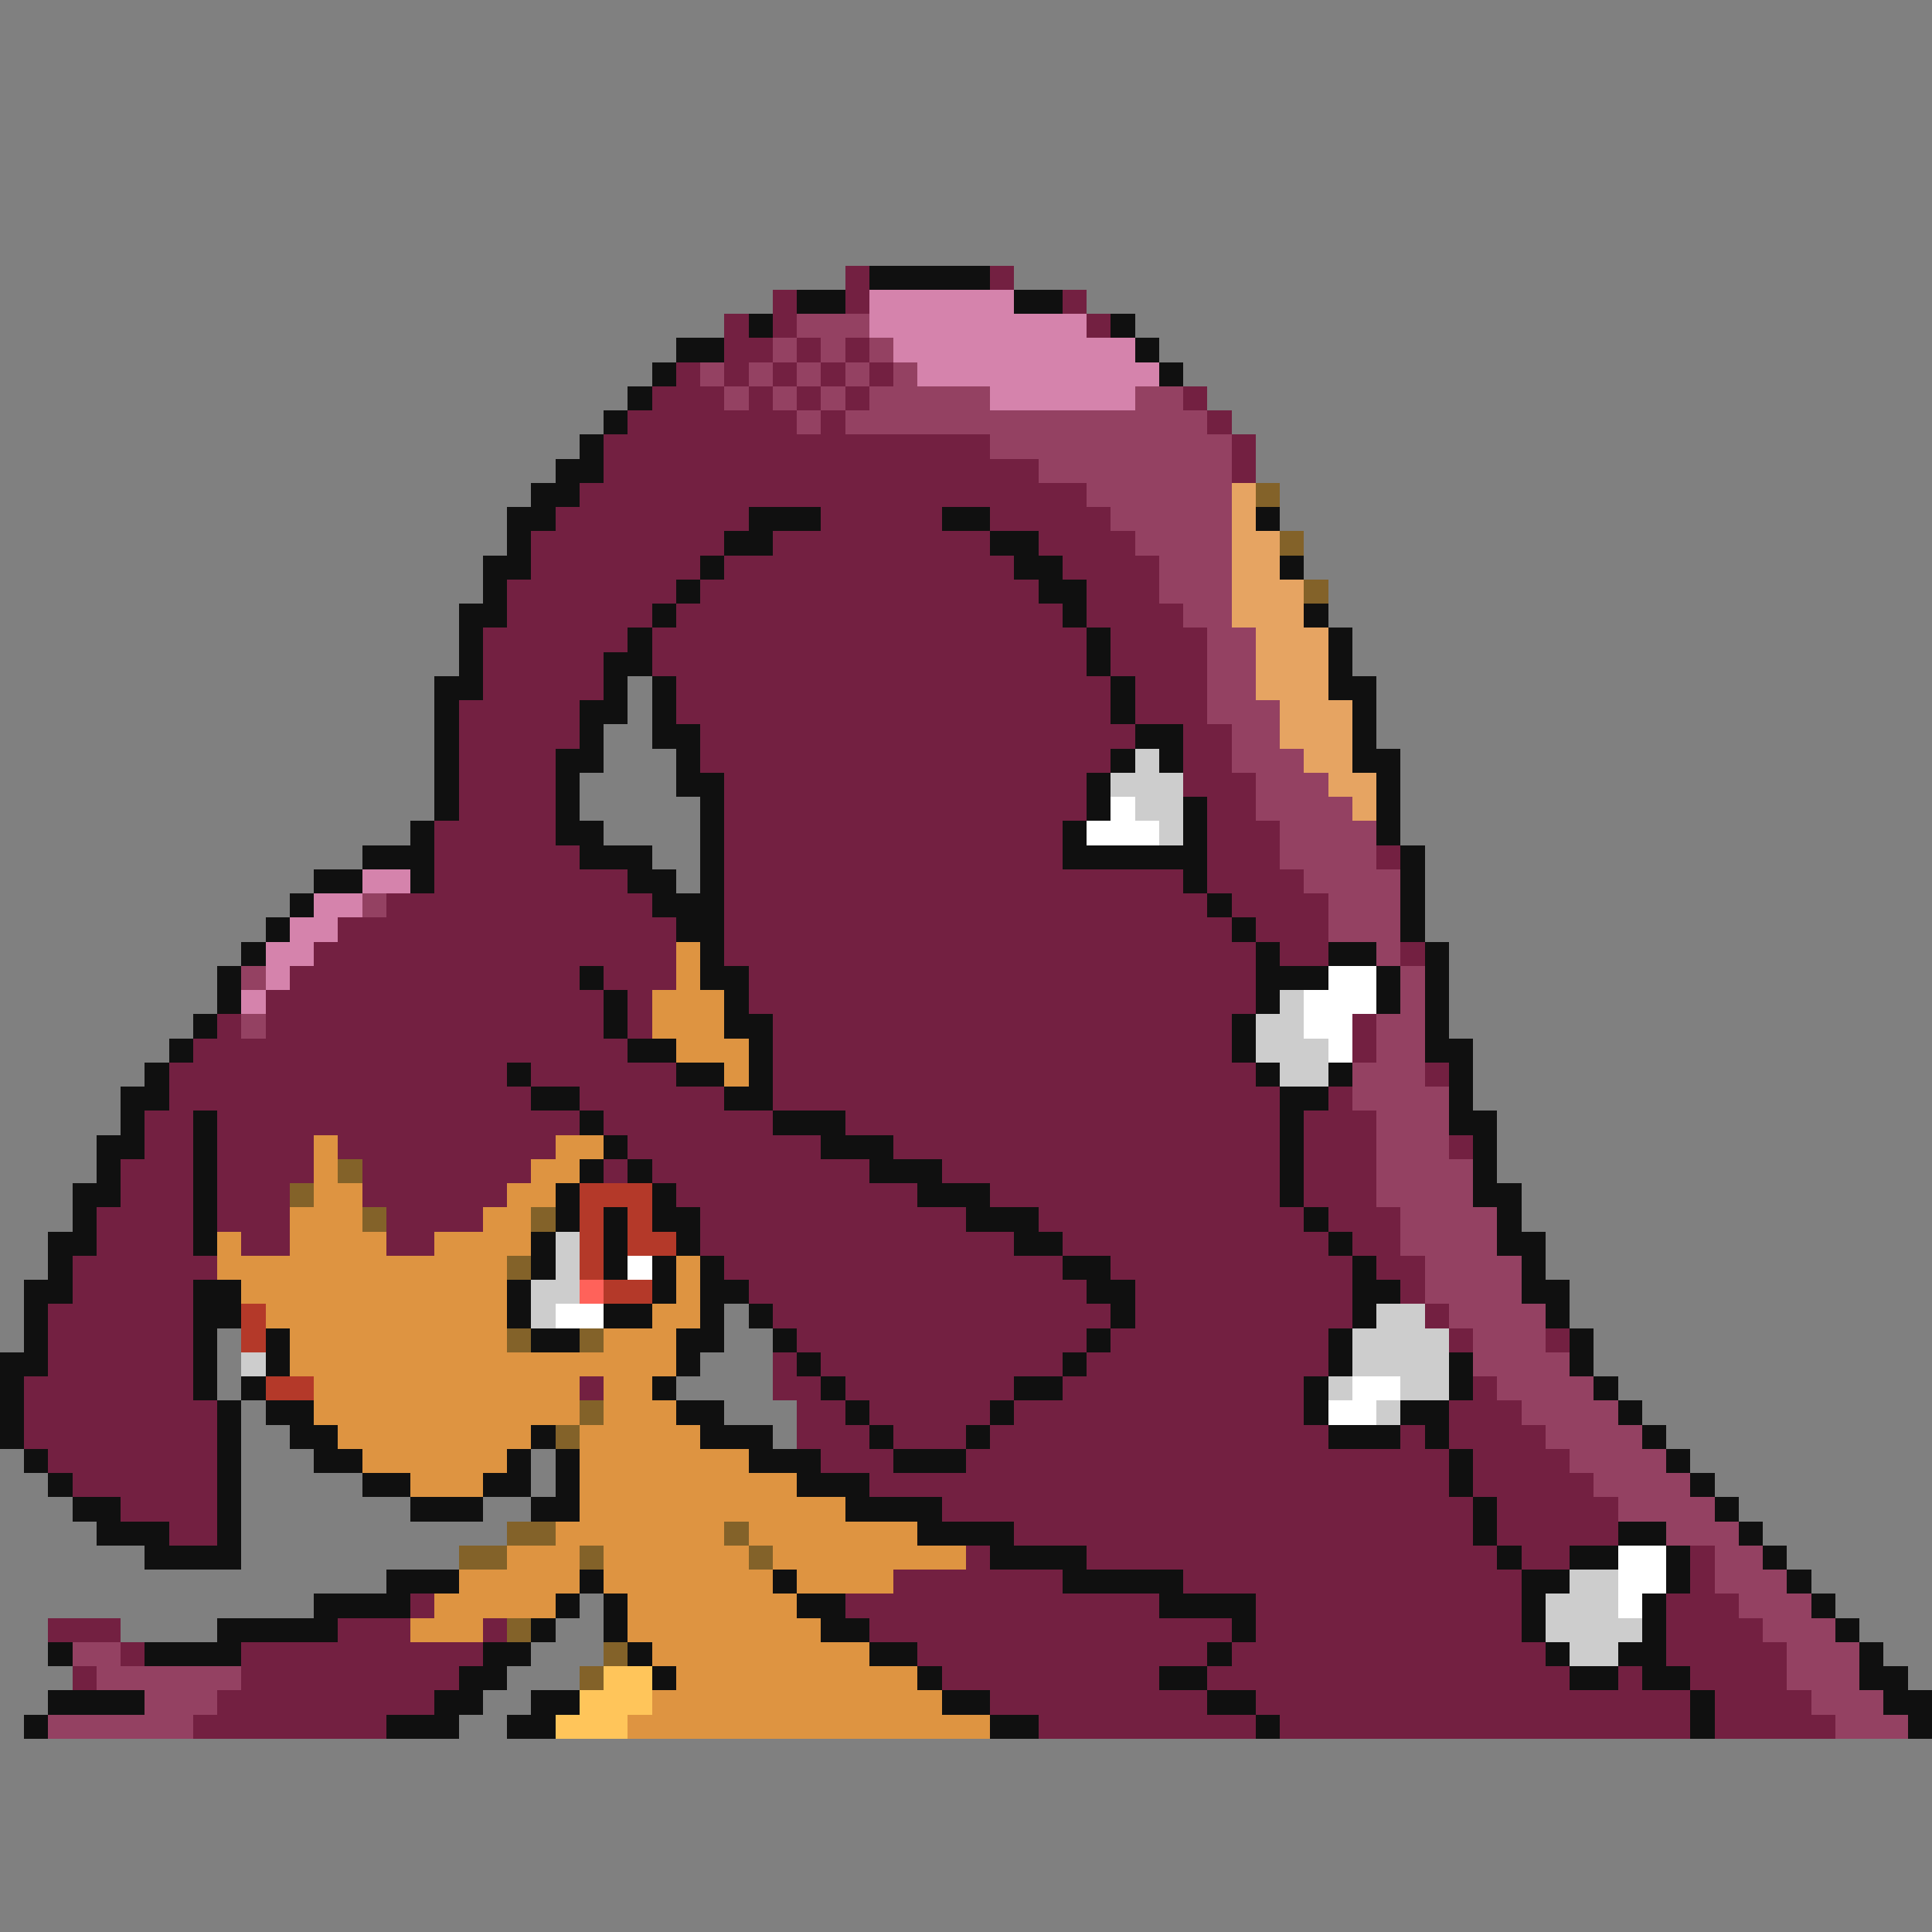 <svg xmlns="http://www.w3.org/2000/svg" viewBox="0 -0.5 80 80" shape-rendering="crispEdges">
<rect x="0" y="-0.5" width="80" height="80" fill="#808080" stroke="none"/>
<path stroke="#732041" d="M35 11h1M41 11h1M32 12h1M35 12h1M44 12h1M30 13h1M32 13h1M45 13h1M30 14h2M33 14h1M35 14h1M28 15h1M30 15h1M32 15h1M34 15h1M36 15h1M27 16h3M31 16h1M33 16h1M35 16h1M49 16h1M26 17h7M34 17h1M50 17h1M25 18h16M51 18h1M25 19h18M51 19h1M24 20h21M23 21h8M34 21h5M41 21h5M22 22h8M32 22h9M43 22h4M22 23h7M30 23h12M44 23h4M21 24h7M29 24h14M45 24h3M21 25h6M28 25h16M45 25h4M20 26h6M27 26h18M46 26h4M20 27h5M27 27h18M46 27h4M20 28h5M28 28h18M47 28h3M19 29h5M28 29h18M47 29h3M19 30h5M29 30h18M49 30h2M19 31h4M29 31h17M49 31h2M19 32h4M30 32h15M49 32h3M19 33h4M30 33h15M50 33h2M18 34h5M30 34h14M50 34h3M18 35h6M30 35h14M50 35h3M57 35h1M18 36h8M30 36h19M50 36h4M16 37h11M30 37h20M51 37h4M14 38h14M30 38h21M52 38h3M13 39h15M30 39h22M53 39h2M58 39h1M12 40h12M25 40h3M31 40h21M11 41h14M26 41h1M31 41h21M9 42h1M11 42h14M26 42h1M32 42h19M56 42h1M8 43h18M32 43h19M56 43h1M7 44h14M22 44h6M32 44h20M59 44h1M7 45h15M24 45h6M32 45h21M55 45h1M6 46h2M9 46h15M25 46h7M35 46h18M54 46h3M6 47h2M9 47h4M14 47h9M26 47h8M37 47h16M54 47h3M60 47h1M5 48h3M9 48h4M15 48h7M25 48h1M27 48h9M39 48h14M54 48h3M5 49h3M9 49h3M15 49h6M28 49h10M41 49h12M54 49h3M4 50h4M9 50h3M16 50h4M29 50h11M43 50h11M55 50h3M4 51h4M10 51h2M16 51h2M29 51h13M44 51h11M56 51h2M3 52h6M30 52h14M46 52h10M57 52h2M3 53h5M31 53h14M47 53h9M58 53h1M2 54h6M32 54h14M47 54h9M59 54h1M2 55h6M33 55h12M46 55h9M60 55h1M64 55h1M2 56h6M32 56h1M34 56h10M45 56h10M1 57h7M24 57h1M32 57h2M35 57h7M44 57h10M61 57h1M1 58h8M33 58h2M36 58h5M42 58h12M60 58h3M1 59h8M33 59h3M37 59h3M41 59h14M58 59h1M60 59h4M2 60h7M34 60h3M40 60h20M61 60h4M3 61h6M36 61h24M61 61h5M5 62h4M39 62h22M62 62h5M7 63h2M42 63h19M62 63h5M40 64h1M45 64h17M63 64h2M70 64h1M37 65h7M49 65h14M70 65h1M17 66h1M35 66h13M52 66h11M69 66h3M2 67h3M14 67h3M20 67h1M36 67h15M52 67h11M69 67h4M5 68h1M10 68h10M38 68h12M51 68h13M69 68h5M3 69h1M10 69h9M39 69h9M50 69h15M67 69h1M70 69h4M9 70h9M41 70h9M52 70h18M71 70h4M8 71h8M43 71h9M53 71h17M71 71h5" />
<path stroke="#101010" d="M36 11h5M33 12h2M42 12h2M31 13h1M46 13h1M28 14h2M47 14h1M27 15h1M48 15h1M26 16h1M25 17h1M24 18h1M23 19h2M22 20h2M21 21h2M31 21h3M39 21h2M52 21h1M21 22h1M30 22h2M41 22h2M20 23h2M29 23h1M42 23h2M53 23h1M20 24h1M28 24h1M43 24h2M19 25h2M27 25h1M44 25h1M54 25h1M19 26h1M26 26h1M45 26h1M55 26h1M19 27h1M25 27h2M45 27h1M55 27h1M18 28h2M25 28h1M27 28h1M46 28h1M55 28h2M18 29h1M24 29h2M27 29h1M46 29h1M56 29h1M18 30h1M24 30h1M27 30h2M47 30h2M56 30h1M18 31h1M23 31h2M28 31h1M46 31h1M48 31h1M56 31h2M18 32h1M23 32h1M28 32h2M45 32h1M57 32h1M18 33h1M23 33h1M29 33h1M45 33h1M49 33h1M57 33h1M17 34h1M23 34h2M29 34h1M44 34h1M49 34h1M57 34h1M15 35h3M24 35h3M29 35h1M44 35h6M58 35h1M13 36h2M17 36h1M26 36h2M29 36h1M49 36h1M58 36h1M12 37h1M27 37h3M50 37h1M58 37h1M11 38h1M28 38h2M51 38h1M58 38h1M10 39h1M29 39h1M52 39h1M55 39h2M59 39h1M9 40h1M24 40h1M29 40h2M52 40h3M57 40h1M59 40h1M9 41h1M25 41h1M30 41h1M52 41h1M57 41h1M59 41h1M8 42h1M25 42h1M30 42h2M51 42h1M59 42h1M7 43h1M26 43h2M31 43h1M51 43h1M59 43h2M6 44h1M21 44h1M28 44h2M31 44h1M52 44h1M55 44h1M60 44h1M5 45h2M22 45h2M30 45h2M53 45h2M60 45h1M5 46h1M8 46h1M24 46h1M32 46h3M53 46h1M60 46h2M4 47h2M8 47h1M25 47h1M34 47h3M53 47h1M61 47h1M4 48h1M8 48h1M24 48h1M26 48h1M36 48h3M53 48h1M61 48h1M3 49h2M8 49h1M23 49h1M27 49h1M38 49h3M53 49h1M61 49h2M3 50h1M8 50h1M23 50h1M25 50h1M27 50h2M40 50h3M54 50h1M62 50h1M2 51h2M8 51h1M22 51h1M25 51h1M28 51h1M42 51h2M55 51h1M62 51h2M2 52h1M22 52h1M25 52h1M27 52h1M29 52h1M44 52h2M56 52h1M63 52h1M1 53h2M8 53h2M21 53h1M27 53h1M29 53h2M45 53h2M56 53h2M63 53h2M1 54h1M8 54h2M21 54h1M25 54h2M29 54h1M31 54h1M46 54h1M56 54h1M64 54h1M1 55h1M8 55h1M11 55h1M22 55h2M28 55h2M32 55h1M45 55h1M55 55h1M65 55h1M0 56h2M8 56h1M11 56h1M28 56h1M33 56h1M44 56h1M55 56h1M60 56h1M65 56h1M0 57h1M8 57h1M10 57h1M27 57h1M34 57h1M42 57h2M54 57h1M60 57h1M66 57h1M0 58h1M9 58h1M11 58h2M28 58h2M35 58h1M41 58h1M54 58h1M58 58h2M67 58h1M0 59h1M9 59h1M12 59h2M22 59h1M29 59h3M36 59h1M40 59h1M55 59h3M59 59h1M68 59h1M1 60h1M9 60h1M13 60h2M21 60h1M23 60h1M31 60h3M37 60h3M60 60h1M69 60h1M2 61h1M9 61h1M15 61h2M20 61h2M23 61h1M33 61h3M60 61h1M70 61h1M3 62h2M9 62h1M17 62h3M22 62h2M35 62h4M61 62h1M71 62h1M4 63h3M9 63h1M38 63h4M61 63h1M67 63h2M72 63h1M6 64h4M41 64h4M62 64h1M65 64h2M69 64h1M73 64h1M16 65h3M24 65h1M32 65h1M44 65h5M63 65h2M69 65h1M74 65h1M13 66h4M23 66h1M25 66h1M33 66h2M48 66h4M63 66h1M68 66h1M75 66h1M9 67h5M22 67h1M25 67h1M34 67h2M51 67h1M63 67h1M68 67h1M76 67h1M2 68h1M6 68h4M20 68h2M26 68h1M36 68h2M50 68h1M64 68h1M67 68h2M77 68h1M19 69h2M27 69h1M38 69h1M48 69h2M65 69h2M68 69h2M77 69h2M2 70h4M18 70h2M22 70h2M39 70h2M50 70h2M70 70h1M78 70h2M1 71h1M16 71h3M21 71h2M41 71h2M52 71h1M70 71h1M79 71h1" />
<path stroke="#d583ac" d="M36 12h6M36 13h9M37 14h10M38 15h10M41 16h6M15 36h2M13 37h2M12 38h2M11 39h2M11 40h1M10 41h1" />
<path stroke="#944162" d="M33 13h3M32 14h1M34 14h1M36 14h1M29 15h1M31 15h1M33 15h1M35 15h1M37 15h1M30 16h1M32 16h1M34 16h1M36 16h5M47 16h2M33 17h1M35 17h15M41 18h10M43 19h8M45 20h6M46 21h5M47 22h4M48 23h3M48 24h3M49 25h2M50 26h2M50 27h2M50 28h2M50 29h3M51 30h2M51 31h3M52 32h3M52 33h4M53 34h4M53 35h4M54 36h4M15 37h1M55 37h3M55 38h3M57 39h1M10 40h1M58 40h1M58 41h1M10 42h1M57 42h2M57 43h2M56 44h3M56 45h4M57 46h3M57 47h3M57 48h4M57 49h4M58 50h4M58 51h4M59 52h4M59 53h4M60 54h4M61 55h3M61 56h4M62 57h4M63 58h4M64 59h4M65 60h4M66 61h4M67 62h4M69 63h3M71 64h2M71 65h3M72 66h3M73 67h3M3 68h2M74 68h3M4 69h6M74 69h3M6 70h3M75 70h3M2 71h6M76 71h3" />
<path stroke="#e6a462" d="M51 20h1M51 21h1M51 22h2M51 23h2M51 24h3M51 25h3M52 26h3M52 27h3M52 28h3M53 29h3M53 30h3M54 31h2M55 32h2M56 33h1" />
<path stroke="#836229" d="M52 20h1M53 22h1M54 24h1M14 48h1M12 49h1M15 50h1M22 50h1M21 52h1M21 55h1M24 55h1M24 58h1M23 59h1M21 63h2M30 63h1M19 64h2M24 64h1M31 64h1M21 67h1M25 68h1M24 69h1" />
<path stroke="#cdcdcd" d="M47 31h1M46 32h3M47 33h2M48 34h1M53 41h1M52 42h2M52 43h3M53 44h2M23 51h1M23 52h1M22 53h2M22 54h1M57 54h2M56 55h4M10 56h1M56 56h4M55 57h1M58 57h2M57 58h1M65 65h2M64 66h3M64 67h4M65 68h2" />
<path stroke="#ffffff" d="M46 33h1M45 34h3M55 40h2M54 41h3M54 42h2M55 43h1M26 52h1M23 54h2M56 57h2M55 58h2M67 64h2M67 65h2M67 66h1" />
<path stroke="#de9441" d="M28 39h1M28 40h1M27 41h3M27 42h3M28 43h3M30 44h1M13 47h1M23 47h2M13 48h1M22 48h2M13 49h2M21 49h2M12 50h3M20 50h2M9 51h1M12 51h4M18 51h4M9 52h12M28 52h1M10 53h11M28 53h1M11 54h10M27 54h2M12 55h9M25 55h3M12 56h16M13 57h11M25 57h2M13 58h11M25 58h3M14 59h8M24 59h5M15 60h6M24 60h7M17 61h3M24 61h9M24 62h11M23 63h7M31 63h7M21 64h3M25 64h6M32 64h8M19 65h5M25 65h7M33 65h4M18 66h5M26 66h7M17 67h3M26 67h8M27 68h9M28 69h10M27 70h12M26 71h15" />
<path stroke="#b43929" d="M24 49h3M24 50h1M26 50h1M24 51h1M26 51h2M24 52h1M25 53h2M10 54h1M10 55h1M11 57h2" />
<path stroke="#ff625a" d="M24 53h1" />
<path stroke="#ffc55a" d="M25 69h2M24 70h3M23 71h3" />
</svg>